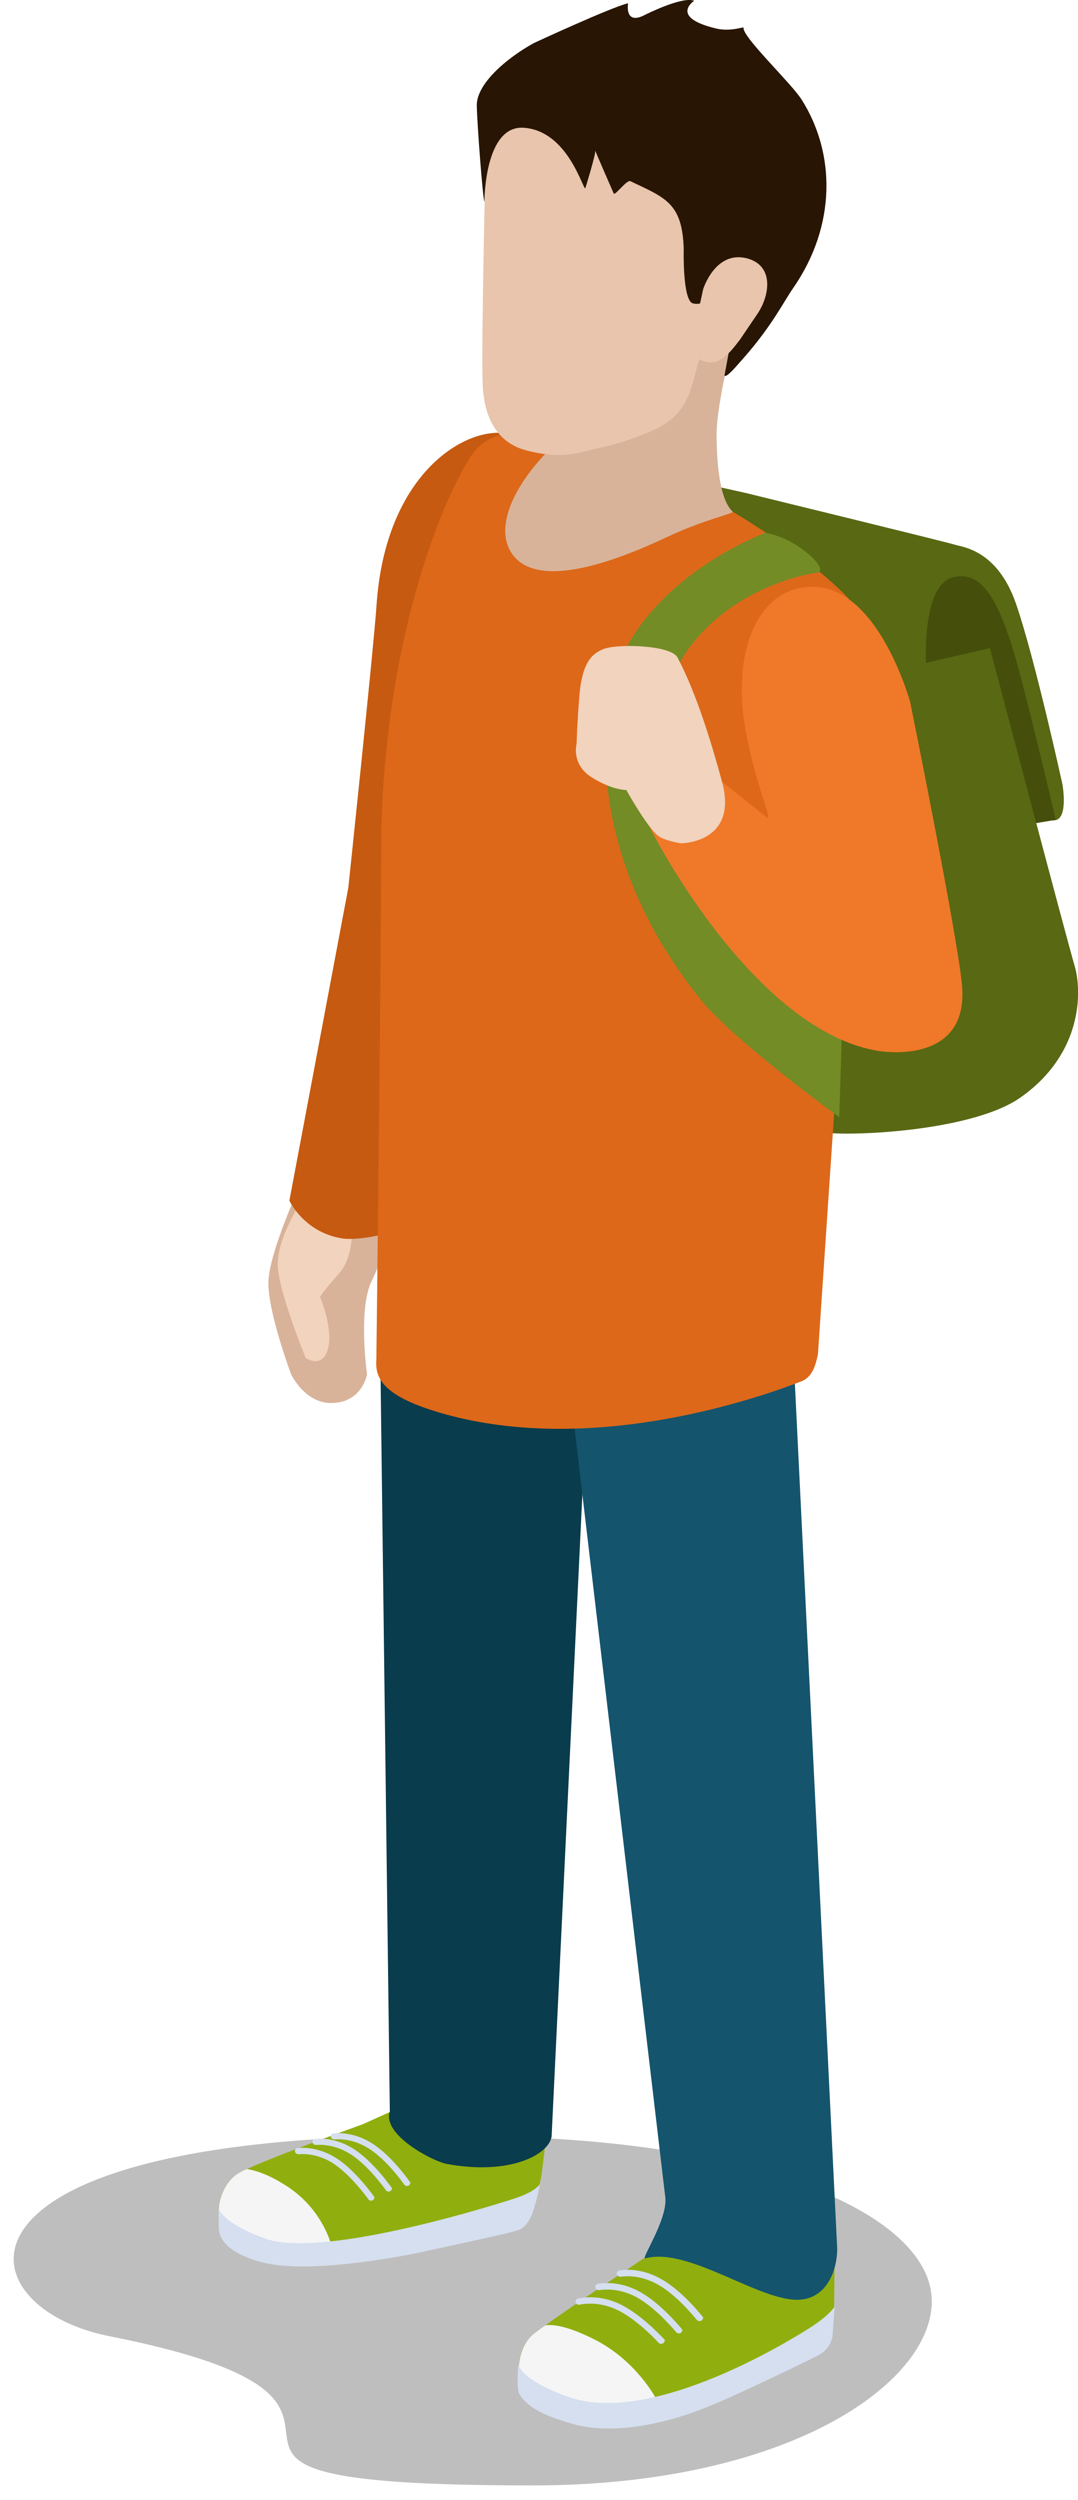 <?xml version="1.0" encoding="UTF-8" standalone="no"?>
<!-- Created with Inkscape (http://www.inkscape.org/) -->

<svg
   xmlns:dc="http://purl.org/dc/elements/1.1/"
   xmlns:cc="http://creativecommons.org/ns#"
   xmlns:rdf="http://www.w3.org/1999/02/22-rdf-syntax-ns#"
   xmlns:svg="http://www.w3.org/2000/svg"
   xmlns="http://www.w3.org/2000/svg"
   xmlns:sodipodi="http://sodipodi.sourceforge.net/DTD/sodipodi-0.dtd"
   xmlns:inkscape="http://www.inkscape.org/namespaces/inkscape"
   width="24.775mm"
   height="57.433mm"
   viewBox="0 0 24.775 57.433"
   version="1.1"
   id="svg45331"
   inkscape:version="0.92.3 (2405546, 2018-03-11)"
   sodipodi:docname="people-casual-9.svg">
  <defs
     id="defs45325">
    <clipPath
       id="clipPath2864"
       clipPathUnits="userSpaceOnUse">
      <path
         inkscape:connector-curvature="0"
         id="path2862"
         d="m 1713.778,1928.833 c -0.536,-0.312 -0.927,-0.874 -1.106,-1.65 v 0 l 1.125,0.653 c 0.179,0.778 0.57,1.34 1.107,1.651 v 0 z" />
    </clipPath>
    <clipPath
       id="clipPath2848"
       clipPathUnits="userSpaceOnUse">
      <path
         inkscape:connector-curvature="0"
         id="path2846"
         d="M 0,2119.953 H 3253.108 V 0 H 0 Z" />
    </clipPath>
    <clipPath
       id="clipPath2836"
       clipPathUnits="userSpaceOnUse">
      <path
         inkscape:connector-curvature="0"
         id="path2834"
         d="m 1711.152,1926.674 v -0.651 c 0.308,-0.179 0.813,-0.18 1.126,0 v 0 0.651 c -0.315,-0.183 -0.82,-0.178 -1.129,0" />
    </clipPath>
    <clipPath
       id="clipPath2820"
       clipPathUnits="userSpaceOnUse">
      <path
         inkscape:connector-curvature="0"
         id="path2818"
         d="M 0,2119.953 H 3253.108 V 0 H 0 Z" />
    </clipPath>
    <clipPath
       id="clipPath2808"
       clipPathUnits="userSpaceOnUse">
      <path
         inkscape:connector-curvature="0"
         id="path2806"
         d="m 1710.148,1926.8 c 0,-0.121 0.077,-0.238 0.231,-0.325 v 0 0.65 c -0.156,0.087 -0.233,0.207 -0.233,0.324 v 0 -0.649 z" />
    </clipPath>
    <clipPath
       id="clipPath2796"
       clipPathUnits="userSpaceOnUse">
      <path
         inkscape:connector-curvature="0"
         id="path2794"
         d="m 1714.756,1928.103 v -0.65 c 0.158,0.09 0.237,0.211 0.237,0.331 v 0 0.65 c 0,-0.119 -0.078,-0.24 -0.236,-0.331" />
    </clipPath>
    <clipPath
       id="clipPath2784"
       clipPathUnits="userSpaceOnUse">
      <path
         inkscape:connector-curvature="0"
         id="path2782"
         d="M 0,2119.953 H 3253.108 V 0 H 0 Z" />
    </clipPath>
    <clipPath
       id="clipPath2772"
       clipPathUnits="userSpaceOnUse">
      <path
         inkscape:connector-curvature="0"
         id="path2770"
         d="m 1720.53,1921.188 10e-4,-0.65 c 0.309,-0.181 0.814,-0.181 1.128,0 v 0 0.65 c -0.316,-0.182 -0.821,-0.181 -1.129,0" />
    </clipPath>
    <clipPath
       id="clipPath2756"
       clipPathUnits="userSpaceOnUse">
      <path
         inkscape:connector-curvature="0"
         id="path2754"
         d="M 0,2119.953 H 3253.108 V 0 H 0 Z" />
    </clipPath>
    <clipPath
       id="clipPath2744"
       clipPathUnits="userSpaceOnUse">
      <path
         inkscape:connector-curvature="0"
         id="path2742"
         d="m 1719.524,1921.312 c 0,-0.119 0.08,-0.235 0.234,-0.324 v 0 0.65 c -0.154,0.089 -0.233,0.207 -0.233,0.324 v 0 -0.65 z" />
    </clipPath>
    <clipPath
       id="clipPath2732"
       clipPathUnits="userSpaceOnUse">
      <path
         inkscape:connector-curvature="0"
         id="path2730"
         d="m 1724.133,1922.619 v -0.654 c 0.158,0.094 0.238,0.212 0.238,0.331 v 0 0.65 c 0,-0.117 -0.08,-0.238 -0.238,-0.327" />
    </clipPath>
    <clipPath
       id="clipPath2536"
       clipPathUnits="userSpaceOnUse">
      <path
         inkscape:connector-curvature="0"
         id="path2534"
         d="m 1708.77,1889.11 h 53.56 v -38.31 h -53.56 z" />
    </clipPath>
    <clipPath
       id="clipPath3428"
       clipPathUnits="userSpaceOnUse">
      <path
         inkscape:connector-curvature="0"
         id="path3426"
         d="m 1819.231,1919.634 0.051,-0.722 c 0.167,0.114 0.248,0.253 0.238,0.383 v 0 l -0.048,0.721 c 0.01,-0.131 -0.071,-0.272 -0.241,-0.382" />
    </clipPath>
    <clipPath
       id="clipPath3440"
       clipPathUnits="userSpaceOnUse">
      <path
         inkscape:connector-curvature="0"
         id="path3438"
         d="m 1814.225,1917.859 c 0.01,-0.132 0.103,-0.255 0.282,-0.343 v 0 l -0.049,0.721 c -0.177,0.085 -0.273,0.212 -0.281,0.34 v 0 z" />
    </clipPath>
    <clipPath
       id="clipPath3452"
       clipPathUnits="userSpaceOnUse">
      <path
         inkscape:connector-curvature="0"
         id="path3450"
         d="M 0,2119.953 H 3253.108 V 0 H 0 Z" />
    </clipPath>
    <clipPath
       id="clipPath3468"
       clipPathUnits="userSpaceOnUse">
      <path
         inkscape:connector-curvature="0"
         id="path3466"
         d="m 1815.349,1917.792 0.046,-0.72 c 0.354,-0.177 0.915,-0.14 1.248,0.082 v 0 l -0.048,0.721 c -0.335,-0.223 -0.893,-0.259 -1.246,-0.083" />
    </clipPath>
    <clipPath
       id="clipPath3480"
       clipPathUnits="userSpaceOnUse">
      <path
         inkscape:connector-curvature="0"
         id="path3478"
         d="M 0,2119.953 H 3253.108 V 0 H 0 Z" />
    </clipPath>
    <clipPath
       id="clipPath3492"
       clipPathUnits="userSpaceOnUse">
      <path
         inkscape:connector-curvature="0"
         id="path3490"
         d="m 1808.461,1925.033 0.049,-0.719 c 0.167,0.112 0.245,0.25 0.238,0.383 v 0 l -0.049,0.719 c 0.01,-0.131 -0.07,-0.268 -0.238,-0.383" />
    </clipPath>
    <clipPath
       id="clipPath3504"
       clipPathUnits="userSpaceOnUse">
      <path
         inkscape:connector-curvature="0"
         id="path3502"
         d="m 1803.454,1923.259 c 0.01,-0.132 0.102,-0.258 0.279,-0.342 v 0 l -0.048,0.72 c -0.177,0.086 -0.273,0.214 -0.28,0.342 v 0 z" />
    </clipPath>
    <clipPath
       id="clipPath3516"
       clipPathUnits="userSpaceOnUse">
      <path
         inkscape:connector-curvature="0"
         id="path3514"
         d="M 0,2119.953 H 3253.108 V 0 H 0 Z" />
    </clipPath>
    <clipPath
       id="clipPath3532"
       clipPathUnits="userSpaceOnUse">
      <path
         inkscape:connector-curvature="0"
         id="path3530"
         d="m 1804.576,1923.193 0.047,-0.721 c 0.353,-0.175 0.915,-0.14 1.248,0.081 v 0 l -0.049,0.722 c -0.333,-0.223 -0.894,-0.258 -1.246,-0.082" />
    </clipPath>
    <clipPath
       id="clipPath3544"
       clipPathUnits="userSpaceOnUse">
      <path
         inkscape:connector-curvature="0"
         id="path3542"
         d="M 0,2119.953 H 3253.108 V 0 H 0 Z" />
    </clipPath>
    <clipPath
       id="clipPath3560"
       clipPathUnits="userSpaceOnUse">
      <path
         inkscape:connector-curvature="0"
         id="path3558"
         d="m 1807.327,1925.772 c -0.572,-0.383 -0.964,-1.034 -1.106,-1.907 v 0 l 1.197,0.803 c 0.144,0.873 0.537,1.525 1.109,1.907 v 0 z" />
    </clipPath>
    <clipPath
       id="clipPath3240"
       clipPathUnits="userSpaceOnUse">
      <path
         inkscape:connector-curvature="0"
         id="path3238"
         d="m 1804.45,1875.26 h 66.26 v -26.97 h -66.26 z" />
    </clipPath>
    <clipPath
       id="clipPath3596"
       clipPathUnits="userSpaceOnUse">
      <path
         inkscape:connector-curvature="0"
         id="path3594"
         d="m 1887.55,1874.88 h 68.5 v -28.2 h -68.5 z" />
    </clipPath>
    <clipPath
       id="clipPath3760"
       clipPathUnits="userSpaceOnUse">
      <path
         inkscape:connector-curvature="0"
         id="path3758"
         d="m 1940.709,1921.043 c -0.01,-0.134 0.073,-0.277 0.243,-0.394 v 0 l 0.052,0.743 c -0.176,0.111 -0.256,0.256 -0.246,0.388 v 0 z" />
    </clipPath>
    <clipPath
       id="clipPath3772"
       clipPathUnits="userSpaceOnUse">
      <path
         inkscape:connector-curvature="0"
         id="path3770"
         d="m 1945.896,1919.955 -0.048,-0.737 c 0.182,0.088 0.281,0.215 0.289,0.351 v 0 l 0.048,0.737 c -0.01,-0.134 -0.106,-0.261 -0.289,-0.351" />
    </clipPath>
    <clipPath
       id="clipPath3784"
       clipPathUnits="userSpaceOnUse">
      <path
         inkscape:connector-curvature="0"
         id="path3782"
         d="M 0,2119.953 H 3253.108 V 0 H 0 Z" />
    </clipPath>
    <clipPath
       id="clipPath3800"
       clipPathUnits="userSpaceOnUse">
      <path
         inkscape:connector-curvature="0"
         id="path3798"
         d="m 1943.658,1918.845 c 0.343,-0.226 0.914,-0.264 1.28,-0.084 v 0 l 0.047,0.741 c -0.361,-0.182 -0.936,-0.146 -1.28,0.084 v 0 z" />
    </clipPath>
    <clipPath
       id="clipPath3812"
       clipPathUnits="userSpaceOnUse">
      <path
         inkscape:connector-curvature="0"
         id="path3810"
         d="M 0,2119.953 H 3253.108 V 0 H 0 Z" />
    </clipPath>
    <clipPath
       id="clipPath3824"
       clipPathUnits="userSpaceOnUse">
      <path
         inkscape:connector-curvature="0"
         id="path3822"
         d="m 1951.754,1926.58 c -0.01,-0.136 0.071,-0.278 0.241,-0.392 v 0 l 0.052,0.737 c -0.174,0.117 -0.253,0.258 -0.245,0.391 v 0 z" />
    </clipPath>
    <clipPath
       id="clipPath3836"
       clipPathUnits="userSpaceOnUse">
      <path
         inkscape:connector-curvature="0"
         id="path3834"
         d="m 1956.943,1925.491 -0.049,-0.737 c 0.18,0.088 0.277,0.215 0.287,0.352 v 0 l 0.049,0.737 c -0.01,-0.132 -0.104,-0.262 -0.287,-0.352" />
    </clipPath>
    <clipPath
       id="clipPath3848"
       clipPathUnits="userSpaceOnUse">
      <path
         inkscape:connector-curvature="0"
         id="path3846"
         d="M 0,2119.953 H 3253.108 V 0 H 0 Z" />
    </clipPath>
    <clipPath
       id="clipPath3864"
       clipPathUnits="userSpaceOnUse">
      <path
         inkscape:connector-curvature="0"
         id="path3862"
         d="m 1954.703,1924.383 c 0.34,-0.229 0.916,-0.262 1.279,-0.086 v 0 l 0.049,0.743 c -0.361,-0.183 -0.938,-0.15 -1.279,0.081 v 0 z" />
    </clipPath>
    <clipPath
       id="clipPath3876"
       clipPathUnits="userSpaceOnUse">
      <path
         inkscape:connector-curvature="0"
         id="path3874"
         d="M 0,2119.953 H 3253.108 V 0 H 0 Z" />
    </clipPath>
    <clipPath
       id="clipPath3892"
       clipPathUnits="userSpaceOnUse">
      <path
         inkscape:connector-curvature="0"
         id="path3890"
         d="m 1953.117,1926.55 1.227,-0.822 c -0.145,0.891 -0.551,1.561 -1.133,1.955 v 0 l -1.232,0.823 c 0.588,-0.393 0.989,-1.061 1.138,-1.956" />
    </clipPath>
    <clipPath
       id="clipPath3948"
       clipPathUnits="userSpaceOnUse">
      <path
         inkscape:connector-curvature="0"
         id="path3946"
         d="m 2018.76,1870.93 h 70.11 v -23.75 h -70.11 z" />
    </clipPath>
    <clipPath
       id="clipPath4212"
       clipPathUnits="userSpaceOnUse">
      <path
         inkscape:connector-curvature="0"
         id="path4210"
         d="m 2154.433,1916.311 c 0,-0.141 0.087,-0.289 0.273,-0.405 v 0 l 0.028,0.784 c -0.187,0.117 -0.276,0.264 -0.271,0.407 v 0 z" />
    </clipPath>
    <clipPath
       id="clipPath4224"
       clipPathUnits="userSpaceOnUse">
      <path
         inkscape:connector-curvature="0"
         id="path4222"
         d="m 2159.973,1915.328 -0.03,-0.782 c 0.192,0.1 0.289,0.239 0.295,0.381 v 0 l 0.027,0.785 c 0,-0.142 -0.103,-0.28 -0.292,-0.384" />
    </clipPath>
    <clipPath
       id="clipPath4236"
       clipPathUnits="userSpaceOnUse">
      <path
         inkscape:connector-curvature="0"
         id="path4234"
         d="M 0,2119.953 H 3253.108 V 0 H 0 Z" />
    </clipPath>
    <clipPath
       id="clipPath4252"
       clipPathUnits="userSpaceOnUse">
      <path
         inkscape:connector-curvature="0"
         id="path4250"
         d="m 2157.634,1914.081 c 0.368,-0.23 0.978,-0.251 1.357,-0.046 v 0 l 0.029,0.783 c -0.377,-0.203 -0.988,-0.185 -1.36,0.049 v 0 z" />
    </clipPath>
    <clipPath
       id="clipPath4264"
       clipPathUnits="userSpaceOnUse">
      <path
         inkscape:connector-curvature="0"
         id="path4262"
         d="M 0,2119.953 H 3253.108 V 0 H 0 Z" />
    </clipPath>
    <clipPath
       id="clipPath4276"
       clipPathUnits="userSpaceOnUse">
      <path
         inkscape:connector-curvature="0"
         id="path4274"
         d="m 2165.961,1922.544 c 0,-0.146 0.086,-0.293 0.271,-0.409 v 0 l 0.032,0.784 c -0.188,0.117 -0.279,0.265 -0.274,0.408 v 0 z" />
    </clipPath>
    <clipPath
       id="clipPath4288"
       clipPathUnits="userSpaceOnUse">
      <path
         inkscape:connector-curvature="0"
         id="path4286"
         d="m 2171.5,1921.561 -0.028,-0.785 c 0.189,0.101 0.287,0.239 0.293,0.379 v 0 l 0.028,0.787 c 0,-0.142 -0.102,-0.281 -0.293,-0.381" />
    </clipPath>
    <clipPath
       id="clipPath4300"
       clipPathUnits="userSpaceOnUse">
      <path
         inkscape:connector-curvature="0"
         id="path4298"
         d="M 0,2119.953 H 3253.108 V 0 H 0 Z" />
    </clipPath>
    <clipPath
       id="clipPath4316"
       clipPathUnits="userSpaceOnUse">
      <path
         inkscape:connector-curvature="0"
         id="path4314"
         d="m 2169.16,1920.31 c 0.37,-0.229 0.979,-0.249 1.359,-0.045 v 0 l 0.03,0.784 c -0.379,-0.201 -0.99,-0.186 -1.36,0.046 v 0 z" />
    </clipPath>
    <clipPath
       id="clipPath4328"
       clipPathUnits="userSpaceOnUse">
      <path
         inkscape:connector-curvature="0"
         id="path4326"
         d="M 0,2119.953 H 3253.108 V 0 H 0 Z" />
    </clipPath>
    <clipPath
       id="clipPath4344"
       clipPathUnits="userSpaceOnUse">
      <path
         inkscape:connector-curvature="0"
         id="path4342"
         d="m 2167.406,1922.556 1.331,-0.832 c -0.186,0.942 -0.633,1.637 -1.266,2.036 v 0 l -1.332,0.833 c 0.636,-0.396 1.084,-1.091 1.267,-2.037" />
    </clipPath>
    <clipPath
       id="clipPath4598"
       clipPathUnits="userSpaceOnUse">
      <path
         inkscape:connector-curvature="0"
         id="path4596"
         d="m 2331.633,1939.514 c 0,-0.142 0.1,-0.287 0.296,-0.396 v 0 0.783 c -0.196,0.107 -0.292,0.246 -0.292,0.387 v 0 -0.774 z" />
    </clipPath>
    <clipPath
       id="clipPath4610"
       clipPathUnits="userSpaceOnUse">
      <path
         inkscape:connector-curvature="0"
         id="path4608"
         d="m 2337.17,1938.719 v -0.771 c 0.189,0.099 0.285,0.249 0.285,0.379 v 0 0.787 c 0,-0.14 -0.091,-0.287 -0.283,-0.395" />
    </clipPath>
    <clipPath
       id="clipPath4622"
       clipPathUnits="userSpaceOnUse">
      <path
         inkscape:connector-curvature="0"
         id="path4620"
         d="M 0,2119.953 H 3253.108 V 0 H 0 Z" />
    </clipPath>
    <clipPath
       id="clipPath4638"
       clipPathUnits="userSpaceOnUse">
      <path
         inkscape:connector-curvature="0"
         id="path4636"
         d="m 2334.888,1938.187 v -0.785 c 0.382,-0.217 0.981,-0.217 1.349,0 v 0 0.785 c -0.368,-0.217 -0.963,-0.217 -1.349,0" />
    </clipPath>
    <clipPath
       id="clipPath4650"
       clipPathUnits="userSpaceOnUse">
      <path
         inkscape:connector-curvature="0"
         id="path4648"
         d="M 0,2119.953 H 3253.108 V 0 H 0 Z" />
    </clipPath>
    <clipPath
       id="clipPath4662"
       clipPathUnits="userSpaceOnUse">
      <path
         inkscape:connector-curvature="0"
         id="path4660"
         d="m 2342.868,1946.09 c 0,-0.141 0.101,-0.294 0.291,-0.401 v 0 l 0.01,0.777 c -0.195,0.113 -0.291,0.255 -0.291,0.401 v 0 z" />
    </clipPath>
    <clipPath
       id="clipPath4674"
       clipPathUnits="userSpaceOnUse">
      <path
         inkscape:connector-curvature="0"
         id="path4672"
         d="m 2348.401,1945.298 v -0.782 c 0.182,0.104 0.277,0.25 0.277,0.39 v 0 l 0.01,0.781 c 0,-0.143 -0.095,-0.282 -0.282,-0.389" />
    </clipPath>
    <clipPath
       id="clipPath4686"
       clipPathUnits="userSpaceOnUse">
      <path
         inkscape:connector-curvature="0"
         id="path4684"
         d="M 0,2119.953 H 3253.108 V 0 H 0 Z" />
    </clipPath>
    <clipPath
       id="clipPath4702"
       clipPathUnits="userSpaceOnUse">
      <path
         inkscape:connector-curvature="0"
         id="path4700"
         d="m 2346.127,1944.756 v -0.778 c 0.376,-0.212 0.982,-0.212 1.348,0 v 0 0.778 c -0.366,-0.213 -0.972,-0.213 -1.348,0" />
    </clipPath>
    <clipPath
       id="clipPath4714"
       clipPathUnits="userSpaceOnUse">
      <path
         inkscape:connector-curvature="0"
         id="path4712"
         d="M 0,2119.953 H 3253.108 V 0 H 0 Z" />
    </clipPath>
    <clipPath
       id="clipPath4730"
       clipPathUnits="userSpaceOnUse">
      <path
         inkscape:connector-curvature="0"
         id="path4728"
         d="m 2343.05,1948.089 c -0.023,0.013 -0.045,0.026 -0.068,0.038 v 0 z m 1.257,-1.939 1.349,-0.782 c -0.21,0.926 -0.683,1.603 -1.326,1.976 v 0 l -1.28,0.745 c 0.612,-0.371 1.048,-1.041 1.257,-1.939" />
    </clipPath>
    <clipPath
       id="clipPath4742"
       clipPathUnits="userSpaceOnUse">
      <path
         inkscape:connector-curvature="0"
         id="path4740"
         d="M 0,2119.953 H 3253.108 V 0 H 0 Z" />
    </clipPath>
    <clipPath
       id="clipPath4918"
       clipPathUnits="userSpaceOnUse">
      <path
         inkscape:connector-curvature="0"
         id="path4916"
         d="m 2276.169,1866.541 c 0,-0.151 0.1,-0.291 0.285,-0.401 v 0 0.785 c -0.19,0.105 -0.286,0.259 -0.286,0.394 v 0 -0.778 z" />
    </clipPath>
    <clipPath
       id="clipPath4930"
       clipPathUnits="userSpaceOnUse">
      <path
         inkscape:connector-curvature="0"
         id="path4928"
         d="m 2281.734,1865.741 -0.01,-0.776 c 0.185,0.103 0.278,0.244 0.278,0.385 v 0 0.786 c 0,-0.141 -0.096,-0.281 -0.276,-0.395" />
    </clipPath>
    <clipPath
       id="clipPath4942"
       clipPathUnits="userSpaceOnUse">
      <path
         inkscape:connector-curvature="0"
         id="path4940"
         d="M 0,2119.953 H 3253.108 V 0 H 0 Z" />
    </clipPath>
    <clipPath
       id="clipPath4958"
       clipPathUnits="userSpaceOnUse">
      <path
         inkscape:connector-curvature="0"
         id="path4956"
         d="m 2279.442,1865.203 v -0.782 c 0.372,-0.219 0.983,-0.219 1.351,0 v 0 0.782 c -0.372,-0.221 -0.983,-0.221 -1.355,0" />
    </clipPath>
    <clipPath
       id="clipPath4970"
       clipPathUnits="userSpaceOnUse">
      <path
         inkscape:connector-curvature="0"
         id="path4968"
         d="M 0,2119.953 H 3253.108 V 0 H 0 Z" />
    </clipPath>
    <clipPath
       id="clipPath4982"
       clipPathUnits="userSpaceOnUse">
      <path
         inkscape:connector-curvature="0"
         id="path4980"
         d="m 2287.467,1873.148 c 0,-0.144 0.095,-0.29 0.287,-0.404 v 0 0.786 c -0.191,0.114 -0.29,0.258 -0.29,0.404 v 0 -0.786 z" />
    </clipPath>
    <clipPath
       id="clipPath4994"
       clipPathUnits="userSpaceOnUse">
      <path
         inkscape:connector-curvature="0"
         id="path4992"
         d="m 2293.032,1872.36 v -0.782 c 0.191,0.096 0.282,0.241 0.282,0.378 v 0 0.788 c 0,-0.14 -0.094,-0.281 -0.281,-0.384" />
    </clipPath>
    <clipPath
       id="clipPath5006"
       clipPathUnits="userSpaceOnUse">
      <path
         inkscape:connector-curvature="0"
         id="path5004"
         d="M 0,2119.953 H 3253.108 V 0 H 0 Z" />
    </clipPath>
    <clipPath
       id="clipPath5022"
       clipPathUnits="userSpaceOnUse">
      <path
         inkscape:connector-curvature="0"
         id="path5020"
         d="m 2290.745,1871.81 -0.01,-0.78 c 0.377,-0.22 0.986,-0.214 1.353,0 v 0 0.78 c -0.371,-0.212 -0.98,-0.212 -1.351,0" />
    </clipPath>
    <clipPath
       id="clipPath5034"
       clipPathUnits="userSpaceOnUse">
      <path
         inkscape:connector-curvature="0"
         id="path5032"
         d="M 0,2119.953 H 3253.108 V 0 H 0 Z" />
    </clipPath>
    <clipPath
       id="clipPath5050"
       clipPathUnits="userSpaceOnUse">
      <path
         inkscape:connector-curvature="0"
         id="path5048"
         d="m 2288.91,1873.212 1.359,-0.784 c -0.216,0.934 -0.691,1.61 -1.337,1.987 v 0 l -1.356,0.791 c 0.652,-0.377 1.121,-1.054 1.334,-1.994" />
    </clipPath>
    <clipPath
       id="clipPath4408"
       clipPathUnits="userSpaceOnUse">
      <path
         inkscape:connector-curvature="0"
         id="path4406"
         d="m 2301.08,1906.05 h 45.97 v -31.57 h -45.97 z" />
    </clipPath>
    <clipPath
       id="clipPath4392"
       clipPathUnits="userSpaceOnUse">
      <path
         inkscape:connector-curvature="0"
         id="path4390"
         d="m 2227.58,1871.71 h 52.38 v -32.03 h -52.38 z" />
    </clipPath>
    <clipPath
       id="clipPath5114"
       clipPathUnits="userSpaceOnUse">
      <path
         inkscape:connector-curvature="0"
         id="path5112"
         d="m 2417.33,1884.9 h 51.88 v -27.05 h -51.88 z" />
    </clipPath>
    <clipPath
       id="clipPath5554"
       clipPathUnits="userSpaceOnUse">
      <path
         inkscape:connector-curvature="0"
         id="path5552"
         d="m 2532.68,1877.97 h 61.16 v -27.88 h -61.16 z" />
    </clipPath>
    <clipPath
       id="clipPath5662"
       clipPathUnits="userSpaceOnUse">
      <path
         inkscape:connector-curvature="0"
         id="path5660"
         d="m 2652.02,1878.72 h 75.96 v -28.55 h -75.96 z" />
    </clipPath>
    <clipPath
       id="clipPath5782"
       clipPathUnits="userSpaceOnUse">
      <path
         inkscape:connector-curvature="0"
         id="path5780"
         d="m 2686.34,2040.48 h 6.76 v -5.02 h -6.76 z" />
    </clipPath>
    <clipPath
       id="clipPath5454"
       clipPathUnits="userSpaceOnUse">
      <path
         inkscape:connector-curvature="0"
         id="path5452"
         d="m 2763.78,1887.52 h 61.17 v -27.89 h -61.17 z" />
    </clipPath>
    <clipPath
       id="clipPath5226"
       clipPathUnits="userSpaceOnUse">
      <path
         inkscape:connector-curvature="0"
         id="path5224"
         d="m 2874.06,1879.83 h 115.04 v -37.41 h -115.04 z" />
    </clipPath>
    <clipPath
       id="clipPath5266"
       clipPathUnits="userSpaceOnUse">
      <path
         inkscape:connector-curvature="0"
         id="path5264"
         d="m 2898.47,1905.023 c -0.019,-0.014 -0.036,-0.025 -0.058,-0.038 v 0 c -0.579,-0.382 -0.588,-1.091 -0.535,-1.501 v 0 l 39.797,23.128 c -0.051,0.406 -0.042,1.119 0.537,1.502 v 0 c 0.018,0.012 0.037,0.024 0.058,0.036 v 0 c -13.266,-7.711 -26.531,-15.418 -39.799,-23.127" />
    </clipPath>
    <clipPath
       id="clipPath3000"
       clipPathUnits="userSpaceOnUse">
      <path
         inkscape:connector-curvature="0"
         id="path2998"
         d="m 3070.44,1903.77 h 111.77 v -40.19 h -111.77 z" />
    </clipPath>
    <clipPath
       id="clipPath6042"
       clipPathUnits="userSpaceOnUse">
      <path
         inkscape:connector-curvature="0"
         id="path6040"
         d="m 409.323,1548.74 h 49.951 v -25.11 h -49.951 z" />
    </clipPath>
    <clipPath
       id="clipPath5930"
       clipPathUnits="userSpaceOnUse">
      <path
         inkscape:connector-curvature="0"
         id="path5928"
         d="m 516.004,1548.66 h 54.751 v -25.03 h -54.751 z" />
    </clipPath>
    <clipPath
       id="clipPath6142"
       clipPathUnits="userSpaceOnUse">
      <path
         inkscape:connector-curvature="0"
         id="path6140"
         d="m 636.118,1542.78 h 45.362 v -19.15 h -45.362 z" />
    </clipPath>
    <clipPath
       id="clipPath6318"
       clipPathUnits="userSpaceOnUse">
      <path
         inkscape:connector-curvature="0"
         id="path6316"
         d="m 763.75,1602.23 h 22.211 v -7.49 H 763.75 Z" />
    </clipPath>
    <clipPath
       id="clipPath6242"
       clipPathUnits="userSpaceOnUse">
      <path
         inkscape:connector-curvature="0"
         id="path6240"
         d="m 749.178,1542.78 h 45.362 v -19.15 h -45.362 z" />
    </clipPath>
    <clipPath
       id="clipPath6358"
       clipPathUnits="userSpaceOnUse">
      <path
         inkscape:connector-curvature="0"
         id="path6356"
         d="m 859.142,1541.98 h 55.33 v -18.35 h -55.33 z" />
    </clipPath>
    <clipPath
       id="clipPath6562"
       clipPathUnits="userSpaceOnUse">
      <path
         inkscape:connector-curvature="0"
         id="path6560"
         d="m 972.921,1548.99 h 50.329 v -25.36 h -50.329 z" />
    </clipPath>
    <clipPath
       id="clipPath6898"
       clipPathUnits="userSpaceOnUse">
      <path
         inkscape:connector-curvature="0"
         id="path6896"
         d="m 1113.757,1660.871 0.977,-0.369 c -0.337,0.508 -0.215,1.396 0.271,1.968 v 0 l -0.978,0.368 c -0.484,-0.573 -0.605,-1.457 -0.27,-1.967" />
    </clipPath>
    <clipPath
       id="clipPath6882"
       clipPathUnits="userSpaceOnUse">
      <path
         inkscape:connector-curvature="0"
         id="path6880"
         d="M 0,2119.953 H 3253.108 V 0 H 0 Z" />
    </clipPath>
    <clipPath
       id="clipPath6870"
       clipPathUnits="userSpaceOnUse">
      <path
         inkscape:connector-curvature="0"
         id="path6868"
         d="m 1120.652,1670.681 0.975,-0.367 c 0.342,0.405 0.774,0.55 1.118,0.419 v 0 l -0.98,0.369 c -0.082,0.031 -0.168,0.047 -0.258,0.047 v 0 c -0.283,0 -0.596,-0.157 -0.855,-0.468" />
    </clipPath>
    <clipPath
       id="clipPath6858"
       clipPathUnits="userSpaceOnUse">
      <path
         inkscape:connector-curvature="0"
         id="path6856"
         d="m 1116.5,1656.939 0.98,-0.367 c -0.144,0.053 -0.271,0.155 -0.374,0.304 v 0 l -0.973,0.368 c 0.098,-0.15 0.226,-0.25 0.367,-0.305" />
    </clipPath>
    <clipPath
       id="clipPath6798"
       clipPathUnits="userSpaceOnUse">
      <path
         inkscape:connector-curvature="0"
         id="path6796"
         d="m 1085.74,1549.12 h 50.59 v -25.49 h -50.59 z" />
    </clipPath>
    <clipPath
       id="clipPath6450"
       clipPathUnits="userSpaceOnUse">
      <path
         inkscape:connector-curvature="0"
         id="path6448"
         d="m 1192.19,1544.97 h 58.91 v -21.34 h -58.91 z" />
    </clipPath>
    <clipPath
       id="clipPath7190"
       clipPathUnits="userSpaceOnUse">
      <path
         inkscape:connector-curvature="0"
         id="path7188"
         d="m 1415.1,1546.39 h 59.78 v -22.76 h -59.78 z" />
    </clipPath>
  </defs>
  <sodipodi:namedview
     id="base"
     pagecolor="#ffffff"
     bordercolor="#666666"
     borderopacity="1.0"
     inkscape:pageopacity="0.0"
     inkscape:pageshadow="2"
     inkscape:zoom="0.35"
     inkscape:cx="-611.19806"
     inkscape:cy="-136.98744"
     inkscape:document-units="mm"
     inkscape:current-layer="layer1"
     showgrid="false"
     fit-margin-top="0"
     fit-margin-left="0"
     fit-margin-right="0"
     fit-margin-bottom="0"
     inkscape:window-width="1366"
     inkscape:window-height="716"
     inkscape:window-x="-8"
     inkscape:window-y="-8"
     inkscape:window-maximized="1" />
  <g
     inkscape:label="Layer 1"
     inkscape:groupmode="layer"
     id="layer1"
     transform="translate(-84.228,-327.299)">
    <g
       id="g7184"
       transform="matrix(0.353,0,0,-0.353,-414.989,922.234)">
      <g
         id="g7186" />
      <g
         id="g7198">
        <g
           clip-path="url(#clipPath7190)"
           id="g7196"
           style="opacity:0.29">
          <g
             transform="translate(1421.331,1533.342)"
             id="g7194">
            <path
               d="m 0,0 c 23.505,-4.657 -1.884,-9.712 27.573,-9.712 16.551,0 25.973,6.614 25.973,11.979 0,5.36 -10.229,10.112 -26.774,10.681 C -11.862,14.275 -10.23,2.026 0,0"
               style="fill:#231f20;fill-opacity:1;fill-rule:nonzero;stroke:none"
               id="path7192"
               inkscape:connector-curvature="0" />
          </g>
        </g>
      </g>
    </g>
    <g
       id="g7200"
       transform="matrix(0.353,0,0,-0.353,101.361,338.622)">
      <path
         d="m 0,0 c 0,0 13.166,-3.215 13.625,-3.368 0.462,-0.154 2.757,-0.307 3.982,-3.829 1.224,-3.52 3.032,-11.779 3.032,-11.779 0,0 0.38,-2.168 -0.456,-2.32 -1.507,-0.275 -9.16,3.994 -9.16,3.994 l -21.128,8.422 1.836,10.716 z"
         style="fill:#586813;fill-opacity:1;fill-rule:nonzero;stroke:none"
         id="path7202"
         inkscape:connector-curvature="0" />
    </g>
    <g
       id="g7204"
       transform="matrix(0.353,0,0,-0.353,105.52,342.781)">
      <path
         d="M 0,0 C 0,0 -0.46,5.664 1.685,6.277 3.75,6.868 4.746,4.287 5.512,1.99 6.276,-0.306 8.42,-9.493 8.42,-9.493 l -3.674,-0.612 z"
         style="fill:#454f0b;fill-opacity:1;fill-rule:nonzero;stroke:none"
         id="path7206"
         inkscape:connector-curvature="0" />
    </g>
    <g
       id="g7208"
       transform="matrix(0.353,0,0,-0.353,104.872,342.673)">
      <path
         d="m 0,0 5.969,1.377 c 0,0 5.053,-19.139 5.512,-20.669 0.46,-1.532 0.613,-5.665 -3.522,-8.574 -3.507,-2.468 -13.014,-2.603 -13.318,-2.143 -0.307,0.458 -3.675,28.937 -3.675,28.937 z"
         style="fill:#586813;fill-opacity:1;fill-rule:nonzero;stroke:none"
         id="path7210"
         inkscape:connector-curvature="0" />
    </g>
    <g
       id="g7212"
       transform="matrix(0.353,0,0,-0.353,91.206,354.34)">
      <path
         d="m 0,0 c 0,0 -2.296,-4.9 -2.296,-6.89 0,-1.99 1.482,-5.943 1.482,-5.943 0,0 0.899,-1.902 2.652,-1.866 1.989,0.041 2.292,1.866 2.292,1.866 0,0 -0.606,4.258 0.312,6.097 0.917,1.836 1.224,3.979 1.224,3.979 z"
         style="fill:#d8b39a;fill-opacity:1;fill-rule:nonzero;stroke:none"
         id="path7214"
         inkscape:connector-curvature="0" />
    </g>
    <g
       id="g7216"
       transform="matrix(0.353,0,0,-0.353,91.098,354.989)">
      <path
         d="m 0,0 c 0,0 -1.377,-2.143 -1.377,-3.826 0,-1.685 1.82,-6.104 1.82,-6.104 0,0 0.989,-0.684 1.397,0.439 0.48,1.325 -0.461,3.521 -0.461,3.521 0,0 0,0.154 1.224,1.531 1.227,1.377 0.766,3.98 0.766,3.98 z"
         style="fill:#f2d3bd;fill-opacity:1;fill-rule:nonzero;stroke:none"
         id="path7218"
         inkscape:connector-curvature="0" />
    </g>
    <g
       id="g7220"
       transform="matrix(0.353,0,0,-0.353,92.071,355.744)">
      <path
         d="m 0,0 c 1.256,-0.217 3.521,0.46 3.521,0.46 0,0 3.036,10.957 3.215,11.482 1.014,2.978 3.449,13.454 4.2,17.29 0.828,4.21 1.785,11.855 1.785,11.855 0,0 2.946,9.269 -1.392,11.124 C 8.849,53.27 2.908,50.372 2.295,41.187 2.115,38.485 0.459,22.813 0.459,22.813 L -3.378,2.451 c 0,0 0.924,-2.028 3.378,-2.451"
         style="fill:#c65a10;fill-opacity:1;fill-rule:nonzero;stroke:none"
         id="path7222"
         inkscape:connector-curvature="0" />
    </g>
    <g
       id="g7224"
       transform="matrix(0.353,0,0,-0.353,93.75,375.559)">
      <path
         d="m 0,0 -3.338,-1.514 c 0,0 -6.729,-2.412 -8.107,-3.195 -0.759,-0.44 -1.14,-1.361 -1.25,-1.973 -0.073,-0.388 -0.089,-1.479 0.137,-1.795 0.59,-0.813 1.868,-1.745 3.045,-1.961 2.264,-0.428 7.05,0.48 7.05,0.48 0.619,0.291 10.299,3.348 10.299,3.348 0,0 0.361,1.171 0.459,1.881 l 0.585,4.74 z"
         style="fill:#90af0e;fill-opacity:1;fill-rule:nonzero;stroke:none"
         id="path7226"
         inkscape:connector-curvature="0" />
    </g>
    <g
       id="g7228"
       transform="matrix(0.353,0,0,-0.353,93.518,377.481)">
      <path
         d="M 0,0 C 0.068,-0.093 0.196,-0.126 0.285,-0.065 0.363,-0.014 0.44,0.081 0.385,0.151 0.1,0.557 -0.991,2.021 -2.182,2.735 -3.215,3.356 -4.151,3.369 -4.576,3.334 -4.7,3.328 -4.805,3.23 -4.777,3.103 -4.753,3.002 -4.648,2.931 -4.536,2.938 -4.159,2.969 -3.318,2.952 -2.379,2.39 -1.345,1.772 -0.34,0.479 0,0"
         style="fill:#d5dfef;fill-opacity:1;fill-rule:nonzero;stroke:none"
         id="path7230"
         inkscape:connector-curvature="0" />
    </g>
    <g
       id="g7232"
       transform="matrix(0.353,0,0,-0.353,93.095,377.608)">
      <path
         d="M 0,0 C 0.066,-0.095 0.19,-0.136 0.292,-0.063 0.368,-0.009 0.434,0.07 0.381,0.153 0.092,0.554 -0.994,2.012 -2.175,2.727 -3.213,3.358 -4.149,3.371 -4.584,3.33 -4.7,3.319 -4.802,3.224 -4.773,3.104 -4.754,2.993 -4.648,2.927 -4.535,2.938 -4.171,2.967 -3.317,2.951 -2.385,2.387 -1.345,1.771 -0.342,0.469 0,0"
         style="fill:#d5dfef;fill-opacity:1;fill-rule:nonzero;stroke:none"
         id="path7234"
         inkscape:connector-curvature="0" />
    </g>
    <g
       id="g7236"
       transform="matrix(0.353,0,0,-0.353,92.693,377.818)">
      <path
         d="M 0,0 C 0.063,-0.096 0.192,-0.128 0.286,-0.066 0.362,-0.012 0.429,0.075 0.385,0.151 0.094,0.554 -0.997,2.019 -2.179,2.731 -3.214,3.354 -4.155,3.369 -4.584,3.336 -4.702,3.326 -4.803,3.234 -4.777,3.107 -4.753,3.002 -4.652,2.92 -4.541,2.928 -4.171,2.962 -3.315,2.95 -2.381,2.389 -1.348,1.764 -0.347,0.47 0,0"
         style="fill:#d5dfef;fill-opacity:1;fill-rule:nonzero;stroke:none"
         id="path7238"
         inkscape:connector-curvature="0" />
    </g>
    <g
       id="g7240"
       transform="matrix(0.353,0,0,-0.353,89.712,377.22)">
      <path
         d="m 0,0 c 0.201,0.105 0.154,0.101 0.537,0.273 0.539,-0.098 1.423,-0.33 2.719,-1.195 2.519,-1.704 2.919,-4.29 2.919,-4.29 0,0 -1.019,-0.5 -5.87,0.243 -0.057,0 -0.107,0.011 -0.157,0.016 -0.519,0.365 -0.971,0.784 -1.261,1.185 -0.226,0.316 -0.21,1.407 -0.137,1.795 C -1.14,-1.361 -0.759,-0.44 0,0"
         style="fill:#f5f5f5;fill-opacity:1;fill-rule:nonzero;stroke:none"
         id="path7242"
         inkscape:connector-curvature="0" />
    </g>
    <g
       id="g7244"
       transform="matrix(0.353,0,0,-0.353,89.257,378.032)">
      <path
         d="m 0,0 c 0,-0.114 0.429,-1.027 3.038,-1.961 3.855,-1.38 15.816,2.469 16.374,2.669 1.301,0.456 1.499,0.897 1.499,0.897 0,0 -0.273,-1.347 -0.319,-1.319 0,0 -0.255,-1.329 -1.01,-1.655 -0.605,-0.258 -5.319,-1.214 -6.537,-1.498 0,0 -6.988,-1.512 -10.283,-0.618 -1.141,0.308 -2.767,0.968 -2.767,2.268 C -0.005,-0.855 0,0.133 0,0"
         style="fill:#d5dfef;fill-opacity:1;fill-rule:nonzero;stroke:none"
         id="path7246"
         inkscape:connector-curvature="0" />
    </g>
    <g
       id="g7248"
       transform="matrix(0.353,0,0,-0.353,92.928,355.252)">
      <path
         d="m 0,0 0.734,-58.223 c -0.513,-1.521 2.815,-3.24 3.688,-3.404 4.07,-0.76 6.656,0.571 6.846,1.788 l 3.04,63.446 z"
         style="fill:#093c4c;fill-opacity:1;fill-rule:nonzero;stroke:none"
         id="path7250"
         inkscape:connector-curvature="0" />
    </g>
    <g
       id="g7252"
       transform="matrix(0.353,0,0,-0.353,99.966,378.543)">
      <path
         d="m 0,0 -5.836,-3.918 c 0,0 -2.69,-1.797 -3.959,-2.759 -0.698,-0.524 -0.973,-1.484 -1.005,-2.108 -0.021,-0.387 0.095,-1.478 0.362,-1.772 0.686,-0.723 2.099,-1.293 3.264,-1.563 3.443,-0.777 6.929,1.359 6.929,1.359 0.579,0.359 9.812,4.603 9.812,4.603 0,0 0.213,0.627 0.156,1.178 l 0.06,5.518 z"
         style="fill:#90af0e;fill-opacity:1;fill-rule:nonzero;stroke:none"
         id="path7254"
         inkscape:connector-curvature="0" />
    </g>
    <g
       id="g7256"
       transform="matrix(0.353,0,0,-0.353,96.482,352.054)">
      <path
         d="m 0,0 8.609,-72.936 c 0.097,-1.449 -1.624,-3.982 -1.312,-3.898 2.871,0.78 7.63,-2.965 10.173,-2.682 1.712,0.191 2.32,1.978 2.324,3.295 l -3.461,70.709 z"
         style="fill:#14546d;fill-opacity:1;fill-rule:nonzero;stroke:none"
         id="path7258"
         inkscape:connector-curvature="0" />
    </g>
    <g
       id="g7260"
       transform="matrix(0.353,0,0,-0.353,95.043,337.789)">
      <path
         d="m 0,0 c -2.521,-3.996 -5.782,-13.655 -5.821,-25.481 -0.022,-9.527 -0.314,-33.28 -0.314,-33.28 -0.082,-1.118 0.307,-2.312 4.031,-3.423 9.451,-2.819 20.039,0.612 23.654,2.016 0.786,0.304 0.951,1.254 1.065,1.75 l 3.157,46.929 c 0.289,2.596 -8.709,7.91 -8.709,7.91 L 6.383,1.349 C 6.383,1.349 1.718,2.722 0,0"
         style="fill:#dd6819;fill-opacity:1;fill-rule:nonzero;stroke:none"
         id="path7262"
         inkscape:connector-curvature="0" />
    </g>
    <g
       id="g7264"
       transform="matrix(0.353,0,0,-0.353,96.946,337.536)">
      <path
         d="m 0,0 1.005,6.61 10.854,0.907 c 0,0 -1.264,-4.743 -1.234,-6.922 0.022,-1.306 0.104,-3.981 1.042,-4.889 C 11.729,-4.438 9.911,-4.763 7.309,-5.988 3.833,-7.624 -1.267,-9.47 -2.791,-6.881 -3.805,-5.14 -2.477,-2.399 0,0"
         style="fill:#d8b39a;fill-opacity:1;fill-rule:nonzero;stroke:none"
         id="path7266"
         inkscape:connector-curvature="0" />
    </g>
    <g
       id="g7268"
       transform="matrix(0.353,0,0,-0.353,97.978,333.016)">
      <path
         d="m 0,0 c -2.062,-0.536 -1.78,-2.565 -1.78,-2.565 l 1.078,-4.151 c 0,0 0.328,-0.871 1.145,-0.835 1.236,0.07 1.482,1.22 1.716,2.487 0.011,0.068 0.246,1.913 0.267,2.018 C 2.633,-1.48 1.946,0.507 0,0"
         style="fill:#ffe8d9;fill-opacity:1;fill-rule:nonzero;stroke:none"
         id="path7270"
         inkscape:connector-curvature="0" />
    </g>
    <g
       id="g7272"
       transform="matrix(0.353,0,0,-0.353,98.614,329.973)">
      <path
         d="m 0,0 v -0.002 l 7.701,-1.7 -2.871,-13.942 c -0.308,-0.929 -0.458,-1.809 -0.787,-2.578 -0.368,-0.846 -0.942,-1.583 -2.2,-2.167 0,0 -1.623,-0.778 -3.576,-1.183 -1.085,-0.222 -2.268,-0.813 -4.746,-0.166 -2.401,0.625 -2.794,2.936 -2.85,4.302 -0.107,2.665 0.225,16.089 0.225,16.089 l 1.468,4.429 z"
         style="fill:#e8c5ac;fill-opacity:1;fill-rule:nonzero;stroke:none"
         id="path7274"
         inkscape:connector-curvature="0" />
    </g>
    <g
       id="g7276"
       transform="matrix(0.353,0,0,-0.353,96.496,328.289)">
      <path
         d="m 0,0 c -1.753,-0.964 -3.75,-2.655 -3.712,-4.082 0.028,-1.295 0.407,-6.225 0.498,-6.238 0,0 -0.017,4.993 2.564,4.811 2.858,-0.206 3.817,-3.958 4.003,-3.942 0,0 0.73,2.348 0.644,2.48 C 3.916,-6.855 5.21,-9.8 5.21,-9.8 c 0.101,-0.106 0.85,0.918 1.075,0.816 2.298,-1.091 3.375,-1.426 3.476,-4.387 0,0 -0.091,-3.432 0.612,-3.571 0.669,-0.131 0.669,0.195 1.007,0.832 0,0 0.699,2.456 2.567,1.107 1.241,-0.9 0.248,-4 -1.023,-3.879 l -0.512,-2.766 c 0.161,-0.081 0.505,0.3 1.369,1.294 1.75,2.01 2.513,3.561 3.08,4.373 2.868,4.117 2.774,8.839 0.577,12.301 -0.677,1.077 -3.903,4.118 -3.781,4.688 C 13.674,1.081 12.803,0.719 11.849,0.955 8.802,1.688 10.442,2.753 10.442,2.753 9.693,3.063 7.352,1.898 7.181,1.808 5.887,1.165 6.138,2.592 6.138,2.592 5.001,2.322 0,0 0,0"
         style="fill:#281504;fill-opacity:1;fill-rule:nonzero;stroke:none"
         id="path7278"
         inkscape:connector-curvature="0" />
    </g>
    <g
       id="g7280"
       transform="matrix(0.353,0,0,-0.353,101.359,333.225)">
      <path
         d="M 0,0 C -1.997,0.421 -2.752,-2.038 -2.752,-2.038 L -3.49,-5.465 c 0,0 -0.089,-0.882 0.637,-1.2 1.079,-0.476 1.785,0.409 2.527,1.388 0.044,0.064 1.034,1.536 1.097,1.621 C 1.618,-2.415 1.893,-0.419 0,0"
         style="fill:#e8c5ac;fill-opacity:1;fill-rule:nonzero;stroke:none"
         id="path7282"
         inkscape:connector-curvature="0" />
    </g>
    <g
       id="g7284"
       transform="matrix(0.353,0,0,-0.353,100.241,380.589)">
      <path
         d="M 0,0 C 0.083,-0.087 0.22,-0.115 0.308,-0.041 0.381,0.006 0.453,0.114 0.4,0.183 0.071,0.596 -1.16,2.063 -2.455,2.731 -3.581,3.327 -4.571,3.291 -5.015,3.219 -5.138,3.202 -5.241,3.092 -5.208,2.97 -5.175,2.86 -5.063,2.788 -4.941,2.805 -4.556,2.865 -3.669,2.895 -2.657,2.363 -1.516,1.781 -0.395,0.482 0,0"
         style="fill:#d5dfef;fill-opacity:1;fill-rule:nonzero;stroke:none"
         id="path7286"
         inkscape:connector-curvature="0" />
    </g>
    <g
       id="g7288"
       transform="matrix(0.353,0,0,-0.353,99.764,380.867)">
      <path
         d="M 0,0 C 0.081,-0.104 0.216,-0.129 0.315,-0.055 0.383,0.003 0.452,0.109 0.391,0.176 0.057,0.584 -1.197,2.027 -2.493,2.686 -3.625,3.268 -4.615,3.208 -5.055,3.14 -5.183,3.109 -5.284,3.012 -5.25,2.882 -5.217,2.771 -5.096,2.707 -4.983,2.722 -4.596,2.78 -3.697,2.833 -2.674,2.314 -1.54,1.738 -0.391,0.464 0,0"
         style="fill:#d5dfef;fill-opacity:1;fill-rule:nonzero;stroke:none"
         id="path7290"
         inkscape:connector-curvature="0" />
    </g>
    <g
       id="g7292"
       transform="matrix(0.353,0,0,-0.353,99.362,381.114)">
      <path
         d="M 0,0 C 0.086,-0.081 0.225,-0.109 0.31,-0.026 0.381,0.035 0.447,0.135 0.381,0.207 0.027,0.597 -1.301,1.971 -2.632,2.565 -3.8,3.08 -4.773,2.968 -5.214,2.879 -5.337,2.856 -5.434,2.734 -5.394,2.609 -5.351,2.502 -5.235,2.444 -5.12,2.48 -4.733,2.555 -3.835,2.646 -2.797,2.183 -1.627,1.664 -0.417,0.454 0,0"
         style="fill:#d5dfef;fill-opacity:1;fill-rule:nonzero;stroke:none"
         id="path7294"
         inkscape:connector-curvature="0" />
    </g>
    <g
       id="g7296"
       transform="matrix(0.353,0,0,-0.353,96.511,380.898)">
      <path
         d="m 0,0 c 0.198,0.155 0.441,0.328 0.7,0.515 0.45,0.07 1.397,0 3.23,-0.928 2.704,-1.38 3.96,-3.796 3.96,-3.796 0,0 -1.811,-0.841 -6.716,-0.704 -0.078,0.001 -0.136,0.013 -0.217,0.016 -0.643,0.282 -1.231,0.625 -1.6,1.017 -0.266,0.294 -0.382,1.384 -0.362,1.772 C -0.972,-1.484 -0.698,-0.524 0,0"
         style="fill:#f5f5f5;fill-opacity:1;fill-rule:nonzero;stroke:none"
         id="path7298"
         inkscape:connector-curvature="0" />
    </g>
    <g
       id="g7300"
       transform="matrix(0.353,0,0,-0.353,96.145,381.614)">
      <path
         d="m 0,0 c 0.189,-0.922 2.611,-1.968 3.763,-2.268 5.736,-1.498 14.933,4.466 15.422,4.795 1.16,0.78 1.401,1.256 1.401,1.256 0,0 -0.165,-2.263 -0.146,-1.96 0,0 -0.095,-0.733 -0.798,-1.148 -0.576,-0.345 -6.253,-3.054 -7.431,-3.467 0,0 -5.004,-2.193 -8.785,-1.048 C 2.282,-3.491 0.739,-3.039 0.057,-1.933 -0.151,-1.588 -0.014,0.129 0,0"
         style="fill:#d5dfef;fill-opacity:1;fill-rule:nonzero;stroke:none"
         id="path7302"
         inkscape:connector-curvature="0" />
    </g>
    <g
       id="g7304"
       transform="matrix(0.353,0,0,-0.353,101.818,339.54)">
      <path
         d="m 0,0 c 0,0 -9.665,-3.523 -10.347,-11.79 -0.682,-8.269 2.908,-14.557 6.131,-18.577 2.128,-2.655 9.026,-7.655 9.026,-7.655 l 0.158,5.029 c 0,0 -5.586,3.719 -8.077,7.116 -2.469,3.368 -4.658,10.202 -3.746,14.189 1.703,7.451 9.154,8.984 10.175,9.085 C 4.342,-2.502 2.043,-0.307 0,0"
         style="fill:#738c25;fill-opacity:1;fill-rule:nonzero;stroke:none"
         id="path7306"
         inkscape:connector-curvature="0" />
    </g>
    <g
       id="g7308"
       transform="matrix(0.353,0,0,-0.353,98.985,345.914)">
      <path
         d="m 0,0 c 0.306,-1.071 7.042,-14.085 15.157,-15.617 1.534,-0.289 6.125,-0.459 5.667,4.287 -0.331,3.395 -3.369,18.373 -3.369,18.373 0,0 -2.028,7.431 -6.279,7.502 C 7.484,14.604 5.818,10.258 6.737,5.207 7.39,1.615 8.579,-0.83 8.114,-0.458 1.99,4.441 0.306,5.666 0.306,5.666 0.306,5.666 -0.157,0.548 0,0"
         style="fill:#ef7929;fill-opacity:1;fill-rule:nonzero;stroke:none"
         id="path7310"
         inkscape:connector-curvature="0" />
    </g>
    <g
       id="g7312"
       transform="matrix(0.353,0,0,-0.353,100.82,345.249)">
      <path
         d="M 0,0 C -0.634,2.316 -1.595,5.6 -2.891,8.062 -3.327,8.89 -6.904,8.977 -7.758,8.595 -8.31,8.35 -9.089,7.947 -9.28,5.59 -9.432,3.721 -9.465,2.43 -9.465,2.43 c 0,0 -0.366,-1.323 0.993,-2.171 1.359,-0.849 2.247,-0.818 2.247,-0.818 0,0 1.274,-2.306 2.041,-2.959 0.41,-0.348 1.514,-0.509 1.514,-0.509 0,0 3.773,-0.004 2.67,4.027"
         style="fill:#f2d3bd;fill-opacity:1;fill-rule:nonzero;stroke:none"
         id="path7314"
         inkscape:connector-curvature="0" />
    </g>
  </g>
</svg>
